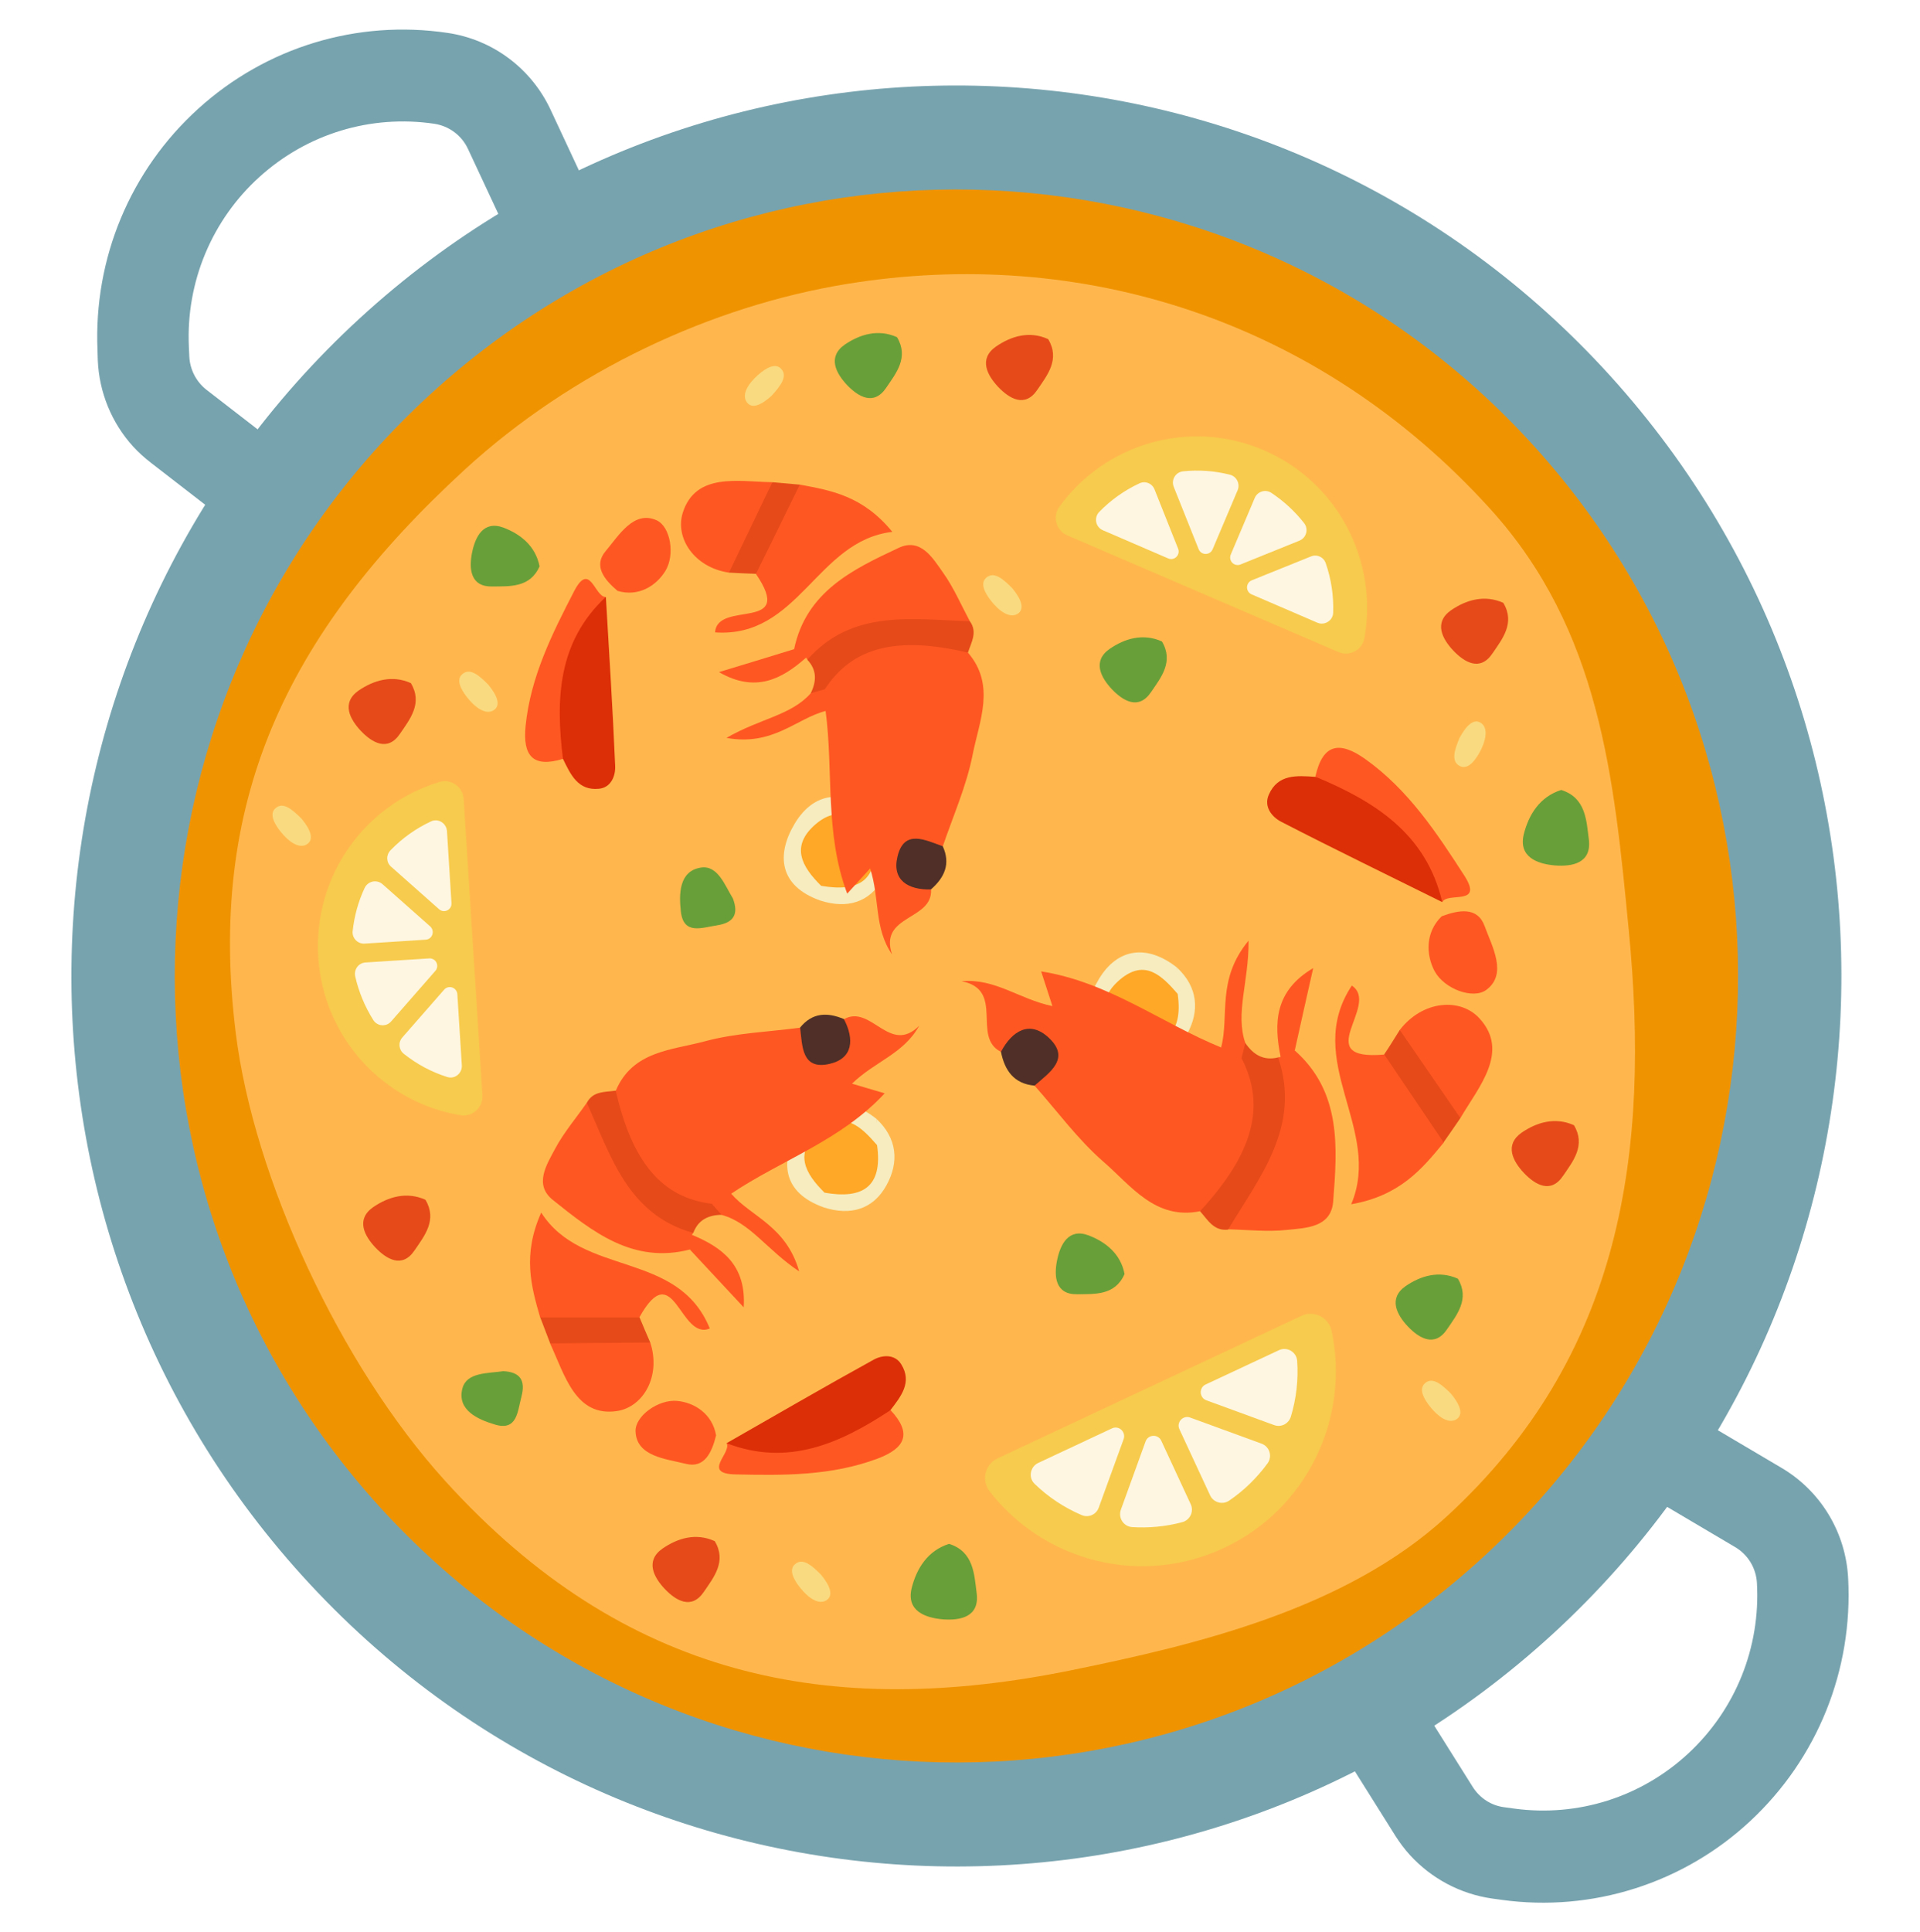 <svg width="168" height="169" viewBox="0 0 168 169" fill="none" xmlns="http://www.w3.org/2000/svg">
<g clip-path="url(#clip0)">
<path d="M123.374 162.28C122.902 161.765 122.482 161.197 122.101 160.603L115.027 149.341C114.472 148.439 114.295 147.354 114.532 146.321C114.769 145.289 115.402 144.392 116.293 143.826C117.184 143.261 118.261 143.072 119.29 143.301C120.318 143.53 121.216 144.158 121.786 145.05L128.86 156.312C129.477 157.289 130.475 157.949 131.63 158.094L132.496 158.213C138.061 158.966 143.613 157.21 147.734 153.381C151.855 149.552 154.047 144.125 153.732 138.488C153.699 137.843 153.506 137.217 153.172 136.666C152.837 136.115 152.371 135.656 151.816 135.332L140.423 128.598C139.97 128.331 139.574 127.977 139.257 127.555C138.94 127.134 138.709 126.653 138.578 126.142C138.446 125.63 138.416 125.098 138.489 124.574C138.563 124.051 138.738 123.548 139.006 123.093C139.271 122.637 139.624 122.238 140.043 121.919C140.462 121.601 140.939 121.368 141.448 121.236C141.957 121.103 142.486 121.073 143.006 121.147C143.526 121.221 144.027 121.398 144.479 121.667L155.872 128.4C157.564 129.396 158.984 130.8 160.003 132.484C161.023 134.169 161.61 136.082 161.712 138.052C162.145 146.093 159.022 153.83 153.155 159.296C150.265 161.989 146.819 164.005 143.063 165.198C139.308 166.392 135.336 166.735 131.433 166.201L130.567 166.082C127.804 165.69 125.262 164.346 123.374 162.28V162.28Z" fill="#77A3AE"/>
<path d="M11.642 39.055C9.765 36.984 8.673 34.315 8.557 31.516L8.531 30.631C8.19 22.59 11.405 14.893 17.351 9.506C23.297 4.119 31.25 1.703 39.165 2.878C43.115 3.459 46.489 5.981 48.182 9.612L53.799 21.64C54.023 22.117 54.151 22.635 54.176 23.162C54.201 23.689 54.122 24.217 53.944 24.713C53.766 25.21 53.492 25.667 53.139 26.057C52.785 26.447 52.358 26.763 51.883 26.987C51.408 27.212 50.894 27.341 50.37 27.366C49.845 27.391 49.321 27.312 48.827 27.133C48.334 26.954 47.88 26.678 47.492 26.323C47.104 25.967 46.79 25.538 46.567 25.059L40.95 13.031C40.398 11.843 39.296 11.024 37.997 10.826C32.445 10.008 26.88 11.698 22.706 15.474C20.651 17.33 19.03 19.621 17.961 22.183C16.892 24.744 16.402 27.512 16.524 30.288L16.564 31.172C16.616 32.334 17.167 33.391 18.073 34.104L28.573 42.224C29.411 42.875 29.959 43.834 30.096 44.89C30.234 45.946 29.951 47.014 29.308 47.861C28.66 48.704 27.707 49.255 26.657 49.394C25.607 49.532 24.545 49.247 23.703 48.601L13.204 40.481C12.639 40.045 12.114 39.57 11.642 39.055V39.055Z" fill="#77A3AE"/>
<path d="M135.873 142.93C167.469 113.936 169.718 64.665 140.896 32.881C112.074 1.096 63.095 -1.166 31.498 27.828C-0.098 56.822 -2.347 106.092 26.475 137.877C55.297 169.661 104.276 171.924 135.873 142.93Z" fill="#77A3AE"/>
<path d="M129.779 136.209C157.686 110.601 159.672 67.084 134.216 39.011C108.76 10.938 65.5 8.94 37.593 34.548C9.687 60.156 7.7 103.673 33.157 131.746C58.613 159.819 101.873 161.817 129.779 136.209Z" fill="#F09300"/>
<path d="M126.564 132.678C117.757 140.759 104.698 143.874 93.817 146.093C72.594 150.436 54.6 146.806 38.942 129.536C29.741 119.383 22.207 103.05 20.632 90.375C18.152 70.439 24.78 55.664 40.648 41.101C50.111 32.414 62.278 26.776 74.051 24.848C94.565 21.482 115.342 27.925 130.397 44.521C140.017 55.136 141.225 68.036 142.511 81.318C144.401 100.727 141.986 118.538 126.564 132.678V132.678Z" fill="#FFB74D"/>
<path d="M26.381 71.615C27.103 72.486 27.562 73.436 26.827 73.872C26.145 74.268 25.239 73.621 24.544 72.737C23.94 71.984 23.559 71.152 24.123 70.69C24.793 70.109 25.607 70.849 26.381 71.615V71.615Z" fill="#FADA80"/>
<path d="M88.569 51.452C89.29 52.323 89.75 53.274 89.015 53.71C88.332 54.106 87.427 53.459 86.731 52.574C86.127 51.822 85.747 50.99 86.311 50.528C86.993 49.947 87.807 50.686 88.569 51.452V51.452Z" fill="#FADA80"/>
<path d="M67.54 34.592C66.713 35.358 65.795 35.873 65.322 35.147C64.889 34.474 65.493 33.536 66.333 32.797C67.055 32.163 67.855 31.727 68.354 32.269C68.958 32.929 68.262 33.787 67.54 34.592V34.592Z" fill="#FADA80"/>
<path d="M126.959 121.917C127.681 122.789 128.14 123.74 127.405 124.175C126.723 124.571 125.817 123.924 125.122 123.04C124.518 122.287 124.137 121.455 124.702 120.993C125.371 120.412 126.185 121.152 126.959 121.917V121.917Z" fill="#FADA80"/>
<path d="M127.719 64.536C128.257 63.546 128.953 62.754 129.636 63.282C130.252 63.77 129.99 64.866 129.452 65.843C128.979 66.688 128.362 67.348 127.719 67.005C126.919 66.569 127.299 65.54 127.719 64.536Z" fill="#FADA80"/>
<path d="M103.871 103.486C104.593 104.357 105.053 105.308 104.318 105.744C103.635 106.14 102.729 105.493 102.034 104.608C101.43 103.856 101.049 103.024 101.614 102.562C102.296 101.981 103.11 102.72 103.871 103.486V103.486Z" fill="#F6ECBF"/>
<path d="M42.721 59.89C43.443 60.761 43.902 61.712 43.167 62.147C42.485 62.544 41.579 61.897 40.883 61.012C40.28 60.259 39.899 59.428 40.463 58.965C41.146 58.385 41.96 59.124 42.721 59.89V59.89Z" fill="#FADA80"/>
<path d="M71.834 137.748C72.556 138.619 73.015 139.57 72.28 140.006C71.598 140.402 70.692 139.755 69.997 138.87C69.393 138.118 69.012 137.286 69.577 136.824C70.259 136.243 71.073 136.982 71.834 137.748Z" fill="#FADA80"/>
<path d="M78.488 29.496C79.551 31.265 78.396 32.665 77.543 33.919C76.454 35.543 75.076 34.685 74.117 33.682C73.159 32.665 72.372 31.226 73.921 30.143C75.246 29.245 76.847 28.757 78.488 29.496V29.496Z" fill="#689F38"/>
<path d="M127.563 111.857C128.626 113.626 127.471 115.026 126.618 116.28C125.529 117.904 124.151 117.046 123.193 116.042C122.234 115.026 121.447 113.586 122.996 112.504C124.308 111.606 125.909 111.117 127.563 111.857V111.857Z" fill="#689F38"/>
<path d="M98.398 111.448C97.571 113.349 95.773 113.191 94.264 113.217C92.321 113.257 92.216 111.633 92.492 110.26C92.768 108.887 93.476 107.408 95.248 108.068C96.731 108.636 98.057 109.666 98.398 111.448V111.448Z" fill="#689F38"/>
<path d="M47.211 49.538C46.384 51.439 44.586 51.28 43.076 51.307C41.134 51.346 41.029 49.722 41.304 48.349C41.58 46.976 42.289 45.498 44.061 46.158C45.544 46.725 46.856 47.755 47.211 49.538V49.538Z" fill="#689F38"/>
<path d="M101.666 56.113C102.729 57.882 101.574 59.281 100.721 60.536C99.632 62.16 98.254 61.301 97.296 60.298C96.338 59.281 95.55 57.842 97.099 56.76C98.411 55.862 100.012 55.373 101.666 56.113Z" fill="#689F38"/>
<path d="M131.538 52.734C132.601 54.503 131.446 55.902 130.593 57.157C129.504 58.781 128.126 57.922 127.168 56.919C126.21 55.902 125.422 54.463 126.971 53.38C128.283 52.483 129.885 51.994 131.538 52.734Z" fill="#E64A19"/>
<path d="M137.719 98.43C138.782 100.199 137.627 101.599 136.774 102.853C135.685 104.477 134.306 103.619 133.348 102.615C132.39 101.599 131.603 100.159 133.151 99.077C134.464 98.179 136.065 97.691 137.719 98.43V98.43Z" fill="#E64A19"/>
<path d="M62.541 134.817C63.604 136.586 62.449 137.985 61.596 139.24C60.506 140.864 59.128 140.005 58.17 139.002C57.212 137.985 56.425 136.546 57.973 135.464C59.299 134.553 60.9 134.064 62.541 134.817V134.817Z" fill="#E64A19"/>
<path d="M37.223 104.951C38.286 106.72 37.131 108.12 36.278 109.374C35.188 110.998 33.81 110.14 32.852 109.136C31.894 108.12 31.107 106.681 32.655 105.598C33.968 104.7 35.569 104.212 37.223 104.951V104.951Z" fill="#E64A19"/>
<path d="M35.95 59.757C37.014 61.526 35.858 62.926 35.005 64.18C33.916 65.804 32.538 64.946 31.58 63.942C30.622 62.926 29.834 61.487 31.383 60.404C32.709 59.506 34.31 59.018 35.95 59.757V59.757Z" fill="#E64A19"/>
<path d="M91.716 29.668C92.78 31.437 91.625 32.837 90.772 34.091C89.682 35.715 88.304 34.857 87.346 33.853C86.388 32.837 85.6 31.398 87.149 30.315C88.475 29.404 90.076 28.915 91.716 29.668V29.668Z" fill="#E64A19"/>
<path d="M83.042 135.055C85.195 135.728 85.247 137.709 85.457 139.359C85.733 141.471 84 141.775 82.478 141.656C80.955 141.524 79.275 140.917 79.774 138.91C80.207 137.207 81.165 135.649 83.042 135.055V135.055Z" fill="#689F38"/>
<path d="M136.605 69.105C138.757 69.778 138.81 71.759 139.02 73.409C139.295 75.522 137.563 75.825 136.04 75.707C134.518 75.575 132.838 74.967 133.337 72.96C133.77 71.257 134.728 69.699 136.605 69.105Z" fill="#689F38"/>
<path d="M44.035 119.95C45.505 120.016 46.004 120.742 45.624 122.182C45.282 123.475 45.256 125.218 43.287 124.611C41.844 124.175 39.954 123.37 40.465 121.442C40.846 120.029 42.697 120.148 44.035 119.95Z" fill="#689F38"/>
<path d="M64.13 78.599C64.655 79.985 64.196 80.724 62.726 80.949C61.414 81.147 59.812 81.807 59.576 79.747C59.406 78.242 59.392 76.182 61.348 75.892C62.805 75.681 63.422 77.437 64.13 78.599Z" fill="#689F38"/>
<path d="M72.096 105.625C68.447 104.344 68.211 101.584 69.864 98.851C71.492 96.171 74.064 95.801 76.689 97.874C76.65 98.733 78.041 99.683 76.519 100.449C73.776 100 71.387 99.934 72.726 103.948C72.739 104.595 72.529 105.149 72.096 105.625V105.625Z" fill="#F6ECBF"/>
<path d="M76.74 100.173C76.727 99.407 76.701 98.641 76.688 97.875C78.512 99.578 78.683 101.665 77.567 103.685C76.399 105.81 74.404 106.365 72.094 105.625C72.107 105.203 72.121 104.767 72.147 104.345C73.774 103.064 75.349 101.717 76.74 100.173V100.173Z" fill="#F6ECBF"/>
<path d="M76.742 100.173C77.267 103.856 75.443 104.913 72.148 104.332C70.442 102.642 69.418 100.846 71.715 98.905C73.881 97.096 75.351 98.575 76.742 100.173Z" fill="#FFA726"/>
<path d="M71.792 78.783C68.144 77.502 67.907 74.743 69.561 72.01C71.189 69.33 73.761 68.96 76.386 71.033C76.347 71.891 77.738 72.842 76.216 73.607C73.472 73.159 71.084 73.092 72.422 77.106C72.436 77.753 72.225 78.308 71.792 78.783Z" fill="#F6ECBF"/>
<path d="M76.439 73.33C76.426 72.564 76.4 71.799 76.387 71.033C78.211 72.736 78.382 74.822 77.266 76.842C76.098 78.968 74.103 79.522 71.793 78.783C71.806 78.361 71.819 77.925 71.846 77.502C73.473 76.222 75.048 74.875 76.439 73.33V73.33Z" fill="#F6ECBF"/>
<path d="M76.442 73.329C76.967 77.013 75.143 78.069 71.849 77.488C70.142 75.798 69.119 74.003 71.415 72.062C73.581 70.253 75.051 71.745 76.442 73.329Z" fill="#FFA726"/>
<path d="M98.399 92.395C94.75 91.114 94.514 88.355 96.168 85.622C97.795 82.941 100.368 82.572 102.993 84.645C102.953 85.503 104.344 86.453 102.822 87.219C100.079 86.77 97.69 86.704 99.029 90.718C99.042 91.365 98.832 91.919 98.399 92.395V92.395Z" fill="#F6ECBF"/>
<path d="M103.043 86.942C103.03 86.176 103.003 85.41 102.99 84.644C104.815 86.348 104.985 88.434 103.87 90.454C102.701 92.58 100.706 93.134 98.397 92.395C98.41 91.972 98.423 91.537 98.449 91.114C100.076 89.82 101.651 88.487 103.043 86.942V86.942Z" fill="#F6ECBF"/>
<path d="M103.045 86.942C103.57 90.625 101.746 91.682 98.452 91.101C96.745 89.411 95.722 87.615 98.019 85.674C100.184 83.865 101.654 85.344 103.045 86.942Z" fill="#FFA726"/>
<path d="M27.851 83.721C28.298 90.824 33.613 96.462 40.307 97.558C41.344 97.729 42.276 96.871 42.21 95.815L40.57 69.897C40.504 68.841 39.48 68.115 38.47 68.405C31.96 70.346 27.405 76.604 27.851 83.721V83.721Z" fill="#F7CB4D"/>
<path d="M37.72 71.851C36.395 72.466 35.194 73.321 34.176 74.373C33.77 74.795 33.783 75.442 34.229 75.825L38.416 79.535C38.862 79.931 39.545 79.588 39.505 78.994L39.111 72.709C39.059 72.009 38.35 71.561 37.72 71.851V71.851Z" fill="#FEF6E0"/>
<path d="M40.411 93.2L40.018 86.968C40.009 86.837 39.962 86.712 39.882 86.608C39.803 86.504 39.695 86.426 39.571 86.383C39.448 86.341 39.315 86.336 39.189 86.37C39.063 86.403 38.949 86.474 38.863 86.572L35.201 90.757C34.82 91.193 34.886 91.84 35.345 92.196C36.461 93.081 37.747 93.781 39.138 94.216C39.795 94.428 40.451 93.886 40.411 93.2V93.2Z" fill="#FEF6E0"/>
<path d="M31.907 77.674C31.356 78.849 31.002 80.117 30.857 81.45C30.792 82.057 31.291 82.585 31.907 82.546L37.249 82.203C37.84 82.163 38.076 81.437 37.643 81.041L33.469 77.344C33.352 77.242 33.214 77.168 33.064 77.129C32.915 77.09 32.758 77.087 32.607 77.119C32.456 77.151 32.314 77.217 32.192 77.314C32.071 77.41 31.974 77.533 31.907 77.674Z" fill="#FEF6E0"/>
<path d="M31.081 85.411C31.388 86.769 31.925 88.064 32.669 89.24C33.023 89.794 33.811 89.847 34.231 89.345L38.09 84.935C38.483 84.487 38.142 83.8 37.551 83.84L31.973 84.196C31.369 84.236 30.95 84.817 31.081 85.411V85.411Z" fill="#FEF6E0"/>
<path d="M110.579 39.385C104.069 36.586 96.68 38.817 92.69 44.336C92.073 45.194 92.414 46.409 93.385 46.832L117.115 57.038C118.087 57.46 119.189 56.866 119.386 55.823C120.593 49.103 117.089 42.184 110.579 39.385V39.385Z" fill="#F7CB4D"/>
<path d="M116.653 53.605C116.705 52.138 116.487 50.675 116.01 49.288C115.969 49.157 115.901 49.037 115.811 48.934C115.721 48.832 115.61 48.749 115.487 48.692C115.363 48.635 115.229 48.604 115.093 48.602C114.957 48.6 114.822 48.627 114.697 48.68L109.526 50.766C108.988 50.991 108.975 51.757 109.513 51.994L115.275 54.476C115.905 54.74 116.627 54.291 116.653 53.605Z" fill="#FEF6E0"/>
<path d="M96.495 46.383L102.217 48.852C102.337 48.904 102.47 48.918 102.598 48.894C102.726 48.87 102.844 48.808 102.937 48.716C103.03 48.624 103.094 48.506 103.12 48.377C103.146 48.248 103.133 48.115 103.084 47.993L101.023 42.818C100.975 42.691 100.901 42.575 100.805 42.478C100.71 42.381 100.596 42.305 100.47 42.256C100.344 42.206 100.209 42.183 100.073 42.189C99.938 42.195 99.805 42.229 99.684 42.29C98.385 42.897 97.19 43.742 96.18 44.785C96.068 44.9 95.986 45.04 95.94 45.194C95.895 45.347 95.887 45.51 95.918 45.667C95.949 45.825 96.018 45.972 96.118 46.097C96.219 46.222 96.348 46.32 96.495 46.383V46.383Z" fill="#FEF6E0"/>
<path d="M114.11 45.762C113.299 44.729 112.328 43.833 111.235 43.108C111.114 43.03 110.978 42.98 110.835 42.96C110.693 42.941 110.548 42.953 110.41 42.996C110.273 43.038 110.146 43.111 110.039 43.208C109.933 43.305 109.848 43.424 109.792 43.557L107.692 48.508C107.64 48.629 107.625 48.762 107.649 48.891C107.674 49.02 107.735 49.139 107.827 49.233C107.918 49.326 108.036 49.39 108.164 49.416C108.291 49.443 108.424 49.43 108.545 49.38L113.703 47.294C113.845 47.236 113.972 47.147 114.073 47.031C114.175 46.916 114.248 46.779 114.287 46.63C114.327 46.482 114.331 46.326 114.301 46.175C114.27 46.024 114.204 45.883 114.11 45.762V45.762Z" fill="#FEF6E0"/>
<path d="M107.612 41.524C106.247 41.18 104.856 41.088 103.504 41.233C103.352 41.25 103.207 41.303 103.079 41.386C102.951 41.469 102.844 41.581 102.767 41.713C102.689 41.844 102.643 41.992 102.632 42.145C102.621 42.298 102.645 42.451 102.703 42.593L104.882 48.046C105.105 48.587 105.866 48.6 106.102 48.059L108.294 42.884C108.35 42.75 108.376 42.606 108.37 42.461C108.365 42.317 108.329 42.175 108.264 42.046C108.199 41.917 108.107 41.803 107.995 41.713C107.882 41.623 107.752 41.558 107.612 41.524V41.524Z" fill="#FEF6E0"/>
<path d="M107.099 135.411C114.397 131.991 118.137 124.003 116.51 116.412C116.26 115.236 114.974 114.603 113.885 115.104L87.28 127.581C87.025 127.701 86.8 127.876 86.621 128.095C86.442 128.314 86.315 128.571 86.248 128.846C86.181 129.121 86.177 129.408 86.235 129.685C86.293 129.962 86.413 130.222 86.585 130.446C91.323 136.573 99.802 138.83 107.099 135.411Z" fill="#F7CB4D"/>
<path d="M90.522 129.799C91.73 130.974 93.121 131.885 94.63 132.532C95.234 132.796 95.917 132.506 96.14 131.885L98.319 125.891C98.542 125.257 97.898 124.663 97.295 124.953L90.837 127.977C90.142 128.307 89.958 129.258 90.522 129.799Z" fill="#FEF6E0"/>
<path d="M111.901 118.114L105.496 121.111C104.892 121.388 104.931 122.273 105.561 122.498L111.481 124.663C112.097 124.887 112.754 124.557 112.951 123.923C113.423 122.366 113.62 120.702 113.502 119.038C113.486 118.856 113.427 118.681 113.33 118.527C113.232 118.373 113.099 118.246 112.942 118.155C112.784 118.064 112.607 118.013 112.426 118.006C112.245 117.999 112.065 118.036 111.901 118.114V118.114Z" fill="#FEF6E0"/>
<path d="M99.054 133.588C100.511 133.68 102.007 133.548 103.464 133.152C104.133 132.967 104.487 132.215 104.186 131.581L101.613 126.036C101.337 125.428 100.458 125.468 100.235 126.102L98.069 132.083C98.013 132.247 97.994 132.423 98.016 132.596C98.037 132.768 98.097 132.934 98.193 133.08C98.288 133.225 98.415 133.347 98.564 133.435C98.714 133.523 98.881 133.575 99.054 133.588V133.588Z" fill="#FEF6E0"/>
<path d="M107.546 131.277C108.871 130.379 110 129.257 110.919 128.003C111.02 127.861 111.088 127.697 111.115 127.525C111.143 127.352 111.13 127.176 111.078 127.009C111.026 126.842 110.935 126.69 110.814 126.565C110.693 126.439 110.545 126.344 110.381 126.286L104.133 124.002C103.503 123.778 102.913 124.425 103.201 125.032L105.892 130.828C106.194 131.449 106.981 131.66 107.546 131.277Z" fill="#FEF6E0"/>
<path d="M53.879 95.419C55.349 91.92 58.801 91.867 61.688 91.088C64.379 90.362 67.227 90.269 70.01 89.9C71.65 91.537 73.015 91.709 73.842 89.16C76.218 87.814 77.845 92.329 80.431 89.728C79.066 92.197 76.559 92.844 74.551 94.798C75.535 95.089 76.362 95.326 77.412 95.643C73.579 99.776 68.356 101.479 63.959 104.436C63.381 105.215 62.581 105.638 61.649 105.849C56.491 105.295 53.013 100.634 53.879 95.419V95.419Z" fill="#FF5722"/>
<path d="M47.263 115.249C46.476 112.516 45.701 109.783 47.355 106.073C50.977 111.737 59.312 109.347 62.108 116.213C59.456 117.309 58.984 109.783 55.939 115.249C53.051 117.388 50.164 117.467 47.263 115.249Z" fill="#FF5722"/>
<path d="M60.361 109.307C55.386 110.588 51.843 107.749 48.364 104.964C46.697 103.617 47.839 101.874 48.574 100.488C49.336 99.062 50.399 97.821 51.331 96.487C51.974 96.131 52.551 96.355 52.722 96.963C54.074 101.557 57.303 104.739 60.649 107.855L60.544 108.027C60.938 108.528 60.873 108.951 60.361 109.307V109.307Z" fill="#FF5722"/>
<path d="M63.578 126.247C67.857 123.805 72.123 121.323 76.441 118.946C77.176 118.537 78.278 118.418 78.856 119.342C79.84 120.926 78.829 122.154 77.924 123.343C74.682 128.056 67.489 129.508 63.578 126.247Z" fill="#DC2E07"/>
<path d="M56.899 117.44C57.857 120.398 56.282 123.078 53.998 123.435C50.336 123.989 49.404 120.239 48.131 117.52C51.045 115.83 53.972 115.882 56.899 117.44Z" fill="#FF5722"/>
<path d="M63.578 126.247C68.959 128.32 73.527 126.26 77.924 123.356C79.827 125.389 79.223 126.683 76.795 127.594C72.752 129.112 68.565 129.073 64.365 128.98C61.347 128.914 64.05 127.105 63.578 126.247Z" fill="#FF5722"/>
<path d="M60.663 107.856C54.914 106.258 53.444 101.096 51.344 96.475C51.895 95.418 52.945 95.55 53.877 95.405C55.321 101.703 57.932 104.779 62.303 105.308C63.209 105.07 63.471 105.413 63.156 106.271C62.001 106.285 61.096 106.694 60.663 107.856Z" fill="#E64A19"/>
<path d="M62.658 125.561C62.291 127.039 61.661 128.465 60.02 128.056C58.288 127.62 55.689 127.422 55.61 125.217C55.558 123.871 57.605 122.392 59.259 122.55C60.782 122.696 62.33 123.686 62.658 125.561V125.561Z" fill="#FF5722"/>
<path d="M56.896 117.441L48.142 117.52C47.853 116.768 47.564 116.015 47.275 115.249H55.964C56.266 115.989 56.581 116.715 56.896 117.441Z" fill="#E64A19"/>
<path d="M73.842 89.147C74.761 90.903 74.656 92.593 72.582 93.068C70.141 93.623 70.207 91.51 70.01 89.886C71.086 88.566 72.398 88.539 73.842 89.147Z" fill="#4F2F27"/>
<path d="M63.156 106.284C62.868 105.967 62.579 105.651 62.303 105.32C62.658 104.634 63.288 104.475 63.983 104.423C65.716 106.443 68.774 107.208 69.929 111.222C67.094 109.334 65.65 106.958 63.156 106.284V106.284Z" fill="#FF5722"/>
<path d="M60.363 109.308L60.56 108.028C63.198 109.123 65.311 110.681 65.075 114.365L60.363 109.308V109.308Z" fill="#FF5722"/>
<path d="M84.697 57.09C87.151 59.942 85.681 63.084 85.104 66.029C84.566 68.762 83.398 71.376 82.492 74.043C80.313 74.796 79.552 75.944 81.468 77.819C81.613 80.539 76.888 80.011 78.056 83.496C76.468 81.186 76.993 78.638 76.139 75.971C75.444 76.736 74.866 77.37 74.131 78.176C72.15 72.907 72.937 67.455 72.241 62.2C71.808 61.328 71.782 60.431 72.005 59.506C74.761 55.083 80.445 54.001 84.697 57.09Z" fill="#FF5722"/>
<path d="M69.971 42.394C72.753 42.896 75.523 43.398 78.082 46.527C71.454 47.293 69.905 55.835 62.568 55.32C62.765 52.455 69.656 55.347 66.138 50.197C65.535 46.659 66.742 44.032 69.971 42.394Z" fill="#FF5722"/>
<path d="M69.484 56.786C70.534 51.756 74.629 49.802 78.632 47.927C80.561 47.016 81.611 48.812 82.517 50.092C83.449 51.399 84.092 52.904 84.853 54.331C84.893 55.07 84.433 55.479 83.816 55.373C79.131 54.555 74.878 56.06 70.639 57.697L70.534 57.526C69.93 57.658 69.576 57.407 69.484 56.786V56.786Z" fill="#FF5722"/>
<path d="M53.013 52.218C53.302 57.142 53.617 62.067 53.827 67.005C53.866 67.85 53.485 68.893 52.409 68.999C50.559 69.183 49.928 67.744 49.259 66.385C46.516 61.42 48.393 54.304 53.013 52.218Z" fill="#DC2E07"/>
<path d="M63.786 50.093C60.728 49.644 59.048 47.042 59.743 44.851C60.872 41.312 64.6 42.131 67.579 42.184C67.802 45.537 66.463 48.138 63.786 50.093Z" fill="#FF5722"/>
<path d="M53.011 52.218C48.798 56.152 48.615 61.156 49.258 66.385C46.606 67.203 45.727 66.094 45.99 63.493C46.423 59.202 48.313 55.439 50.242 51.703C51.633 49.036 52.04 52.271 53.011 52.218V52.218Z" fill="#FF5722"/>
<path d="M70.637 57.711C74.587 53.248 79.824 54.199 84.864 54.344C85.56 55.308 84.982 56.193 84.694 57.091C78.459 55.612 74.574 56.602 72.172 60.299C71.989 61.223 71.569 61.302 70.939 60.642C71.451 59.599 71.49 58.609 70.637 57.711V57.711Z" fill="#E64A19"/>
<path d="M54.038 51.691C52.883 50.713 51.898 49.512 52.988 48.218C54.143 46.845 55.455 44.614 57.45 45.511C58.671 46.066 59.091 48.548 58.211 49.961C57.398 51.268 55.849 52.232 54.038 51.691Z" fill="#FF5722"/>
<path d="M63.787 50.093C65.047 47.452 66.32 44.812 67.58 42.184C68.381 42.25 69.181 42.329 69.982 42.395C68.709 44.996 67.436 47.597 66.15 50.198C65.362 50.172 64.575 50.132 63.787 50.093Z" fill="#E64A19"/>
<path d="M81.455 77.806C79.486 77.859 78.03 77.014 78.528 74.941C79.106 72.498 80.956 73.489 82.492 74.03C83.201 75.575 82.636 76.776 81.455 77.806V77.806Z" fill="#4F2F27"/>
<path d="M70.941 60.642C71.348 60.523 71.768 60.405 72.175 60.299C72.621 60.92 72.49 61.553 72.227 62.2C69.668 62.861 67.634 65.29 63.565 64.55C66.505 62.847 69.235 62.583 70.941 60.642V60.642Z" fill="#FF5722"/>
<path d="M69.484 56.787C69.839 57.038 70.18 57.289 70.534 57.526C68.395 59.428 66.085 60.629 62.909 58.794C65.101 58.134 67.292 57.46 69.484 56.787V56.787Z" fill="#FF5722"/>
<path d="M105.013 105.955C101.075 106.748 98.962 103.711 96.547 101.625C94.303 99.671 92.518 97.215 90.523 94.97C90.969 92.541 90.313 91.234 87.583 92.013C84.984 90.719 87.977 86.573 84.131 85.834C87.097 85.57 89.171 87.405 92.085 88.012C91.743 86.969 91.468 86.085 91.1 84.976C97.007 85.9 101.627 89.504 106.85 91.63C107.887 91.683 108.727 92.145 109.475 92.832C112.1 97.717 110.092 103.605 105.013 105.955Z" fill="#FF5722"/>
<path d="M126.328 99.947C124.412 102.284 122.47 104.608 118.23 105.347C121.013 98.759 113.938 92.791 118.283 86.216C120.829 87.906 114.529 92.83 121.131 92.249C124.727 93.543 126.525 96.052 126.328 99.947Z" fill="#FF5722"/>
<path d="M113.293 91.894C117.388 95.525 117.021 100.37 116.653 105.11C116.47 107.394 114.265 107.421 112.598 107.592C110.905 107.777 109.172 107.579 107.453 107.539C106.757 107.183 106.613 106.536 107.046 106.021C110.261 102.073 111.115 97.307 111.836 92.488L112.046 92.475C112.27 91.854 112.676 91.656 113.293 91.894V91.894Z" fill="#FF5722"/>
<path d="M126.196 78.915C121.497 76.578 116.772 74.294 112.113 71.891C111.312 71.482 110.551 70.584 111.023 69.514C111.824 67.692 113.491 67.851 115.092 67.957C121.13 67.996 126.708 73.502 126.196 78.915V78.915Z" fill="#DC2E07"/>
<path d="M122.48 90.098C124.502 87.484 127.796 87.272 129.45 89.081C132.127 91.999 129.397 95.062 127.783 97.808C124.567 96.25 122.874 93.636 122.48 90.098Z" fill="#FF5722"/>
<path d="M126.197 78.915C124.793 72.908 120.265 70.095 115.093 67.943C115.736 65.039 117.22 64.801 119.477 66.412C123.218 69.079 125.685 72.815 128.126 76.591C129.859 79.298 126.656 77.991 126.197 78.915Z" fill="#FF5722"/>
<path d="M111.838 92.501C113.873 98.548 110.237 102.932 107.454 107.566C106.194 107.711 105.683 106.708 105 105.955C109.659 100.912 110.788 96.752 108.636 92.567C107.888 91.907 108.032 91.471 108.964 91.234C109.659 92.263 110.565 92.818 111.838 92.501V92.501Z" fill="#E64A19"/>
<path d="M126.146 80.156C127.656 79.588 129.283 79.311 129.9 81.001C130.557 82.797 131.935 85.213 130.045 86.599C128.89 87.444 126.383 86.52 125.53 84.962C124.768 83.523 124.703 81.555 126.146 80.156V80.156Z" fill="#FF5722"/>
<path d="M122.481 90.098C124.253 92.672 126.024 95.247 127.783 97.808C127.298 98.522 126.812 99.221 126.313 99.934C124.581 97.373 122.848 94.811 121.116 92.237C121.588 91.537 122.034 90.811 122.481 90.098V90.098Z" fill="#E64A19"/>
<path d="M87.584 92.013C88.568 90.151 90.117 89.227 91.771 90.785C93.713 92.607 91.823 93.822 90.524 94.97C88.726 94.812 87.912 93.65 87.584 92.013Z" fill="#4F2F27"/>
<path d="M108.963 91.234C108.858 91.683 108.74 92.119 108.635 92.567C107.821 92.66 107.309 92.198 106.85 91.617C107.585 88.871 106.417 85.702 109.252 82.282C109.278 85.926 108.071 88.62 108.963 91.234Z" fill="#FF5722"/>
<path d="M113.293 91.894C112.886 92.092 112.466 92.29 112.059 92.475C111.442 89.478 111.534 86.678 114.907 84.685C114.356 87.088 113.831 89.491 113.293 91.894V91.894Z" fill="#FF5722"/>
</g>
<defs>
<clipPath id="clip0">
<rect width="168" height="169" fill="white"/>
</clipPath>
</defs>
</svg>
